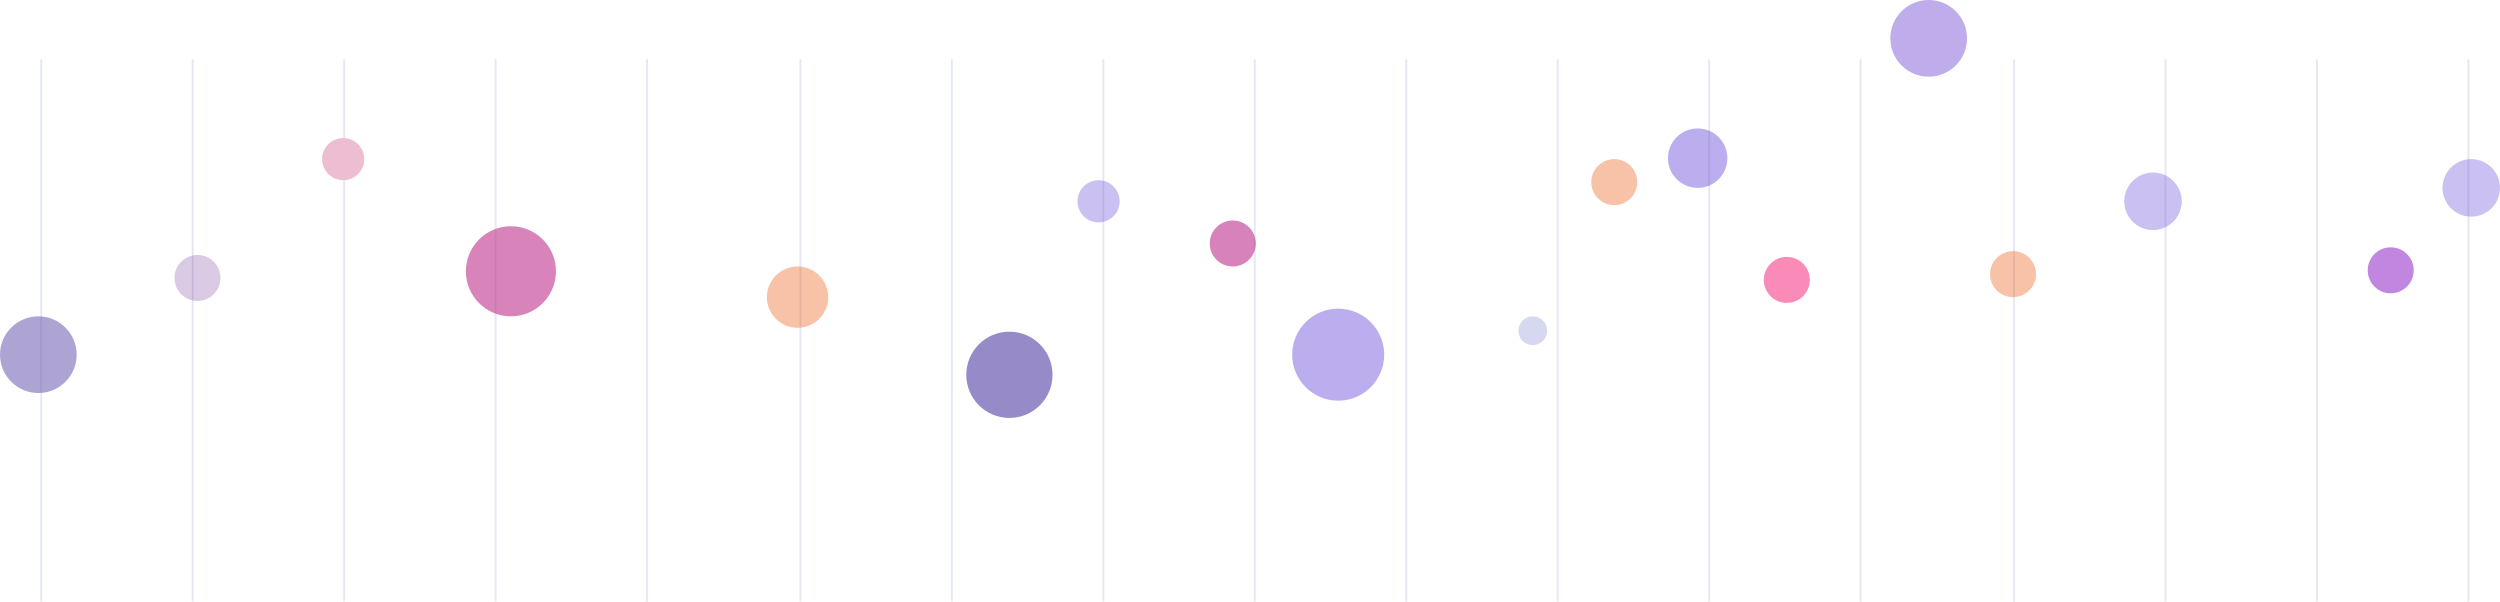 <?xml version="1.0" encoding="UTF-8"?>
<svg width="1304px" height="314px" viewBox="0 0 1304 314" version="1.1" xmlns="http://www.w3.org/2000/svg" xmlns:xlink="http://www.w3.org/1999/xlink">
    <g id="Vodafone---INS" stroke="none" stroke-width="1" fill="none" fill-rule="evenodd">
        <g id="Framework---Add-your-own" transform="translate(-66, -710)">
            <g id="Bobble-Graph-Chat" transform="translate(66, 710)">
                <g id="lines" transform="translate(20, 31)" opacity="0.418" stroke="#BDC7DE" stroke-linecap="square">
                    <line x1="1.5" y1="0.438" x2="1.5" y2="282.296" id="Line-2"></line>
                    <line x1="80.5" y1="0.438" x2="80.5" y2="282.296" id="Line-2-Copy"></line>
                    <line x1="159.5" y1="0.438" x2="159.5" y2="282.296" id="Line-2-Copy-2"></line>
                    <line x1="238.5" y1="0.438" x2="238.5" y2="282.296" id="Line-2-Copy-3"></line>
                    <line x1="317.5" y1="0.438" x2="317.5" y2="282.296" id="Line-2-Copy-4"></line>
                    <line x1="397.5" y1="0.438" x2="397.5" y2="282.296" id="Line-2-Copy-5"></line>
                    <line x1="476.5" y1="0.438" x2="476.5" y2="282.296" id="Line-2-Copy-6"></line>
                    <line x1="871.5" y1="0.438" x2="871.5" y2="282.296" id="Line-2-Copy-11"></line>
                    <line x1="555.5" y1="0.438" x2="555.5" y2="282.296" id="Line-2-Copy-7"></line>
                    <line x1="950.5" y1="0.438" x2="950.5" y2="282.296" id="Line-2-Copy-12"></line>
                    <line x1="634.5" y1="0.438" x2="634.5" y2="282.296" id="Line-2-Copy-8"></line>
                    <line x1="1030.5" y1="0.438" x2="1030.5" y2="282.296" id="Line-2-Copy-13"></line>
                    <line x1="792.5" y1="0.438" x2="792.5" y2="282.296" id="Line-2-Copy-9"></line>
                    <line x1="1188.5" y1="0.438" x2="1188.5" y2="282.296" id="Line-2-Copy-14"></line>
                    <line x1="1267.5" y1="0.438" x2="1267.5" y2="282.296" id="Line-2-Copy-16"></line>
                    <line x1="713.5" y1="0.438" x2="713.5" y2="282.296" id="Line-2-Copy-10"></line>
                    <line x1="1109.5" y1="0.438" x2="1109.5" y2="282.296" id="Line-2-Copy-15"></line>
                </g>
                <circle id="Oval-7-Copy" fill="#6A57B0" opacity="0.542" cx="20" cy="185" r="20"></circle>
                <circle id="Oval-7-Copy-3" fill="#BB2889" opacity="0.574" cx="266.5" cy="141.5" r="23.5"></circle>
                <circle id="Oval-7-Copy-4" fill="#EA550F" opacity="0.358" cx="416" cy="155" r="16"></circle>
                <circle id="Oval-7-Copy-5" fill="#6D4EDA" opacity="0.358" cx="573" cy="105" r="11"></circle>
                <circle id="Oval-7-Copy-6" fill="#6D4EDA" opacity="0.46" cx="698" cy="185" r="24"></circle>
                <circle id="Oval-7-Copy-7" fill="#6D4EDA" opacity="0.46" cx="885.5" cy="82.5" r="15.5"></circle>
                <circle id="Oval-7-Copy-8" fill="#6234CE" opacity="0.409" cx="1006" cy="20" r="20"></circle>
                <circle id="Oval-7-Copy-9" fill="#6D4EDA" opacity="0.358" cx="1123" cy="105" r="15"></circle>
                <circle id="Oval-7-Copy-10" fill="#6D4EDA" opacity="0.358" cx="1289" cy="98" r="15"></circle>
                <circle id="Oval-7-Copy-2" fill="#EDBED1" cx="179" cy="83" r="11"></circle>
                <circle id="Oval-7-Copy-12" fill="#BB2889" opacity="0.579" style="mix-blend-mode: darken;" cx="643" cy="127" r="12"></circle>
                <circle id="Oval-7-Copy-23" fill="#2838AE" opacity="0.192" style="mix-blend-mode: darken;" cx="799.5" cy="172.5" r="7.5"></circle>
                <circle id="Oval-7-Copy-18" fill="#6A57B0" opacity="0.692" style="mix-blend-mode: darken;" cx="526.5" cy="195.5" r="22.5"></circle>
                <circle id="Oval-7-Copy-12" fill="#EA550F" opacity="0.358" cx="842" cy="95" r="12"></circle>
                <circle id="Oval-7-Copy-13" fill="#F8478E" opacity="0.629" cx="932" cy="146" r="12"></circle>
                <circle id="Oval-7-Copy-14" fill="#EA550F" opacity="0.358" cx="1050" cy="143" r="12"></circle>
                <circle id="Oval-7-Copy-15" fill="#9F47D0" opacity="0.66" cx="1247" cy="141" r="12"></circle>
                <circle id="Oval-7-Copy-16" fill="#590C84" opacity="0.215" cx="103" cy="145" r="12"></circle>
            </g>
        </g>
    </g>
</svg>